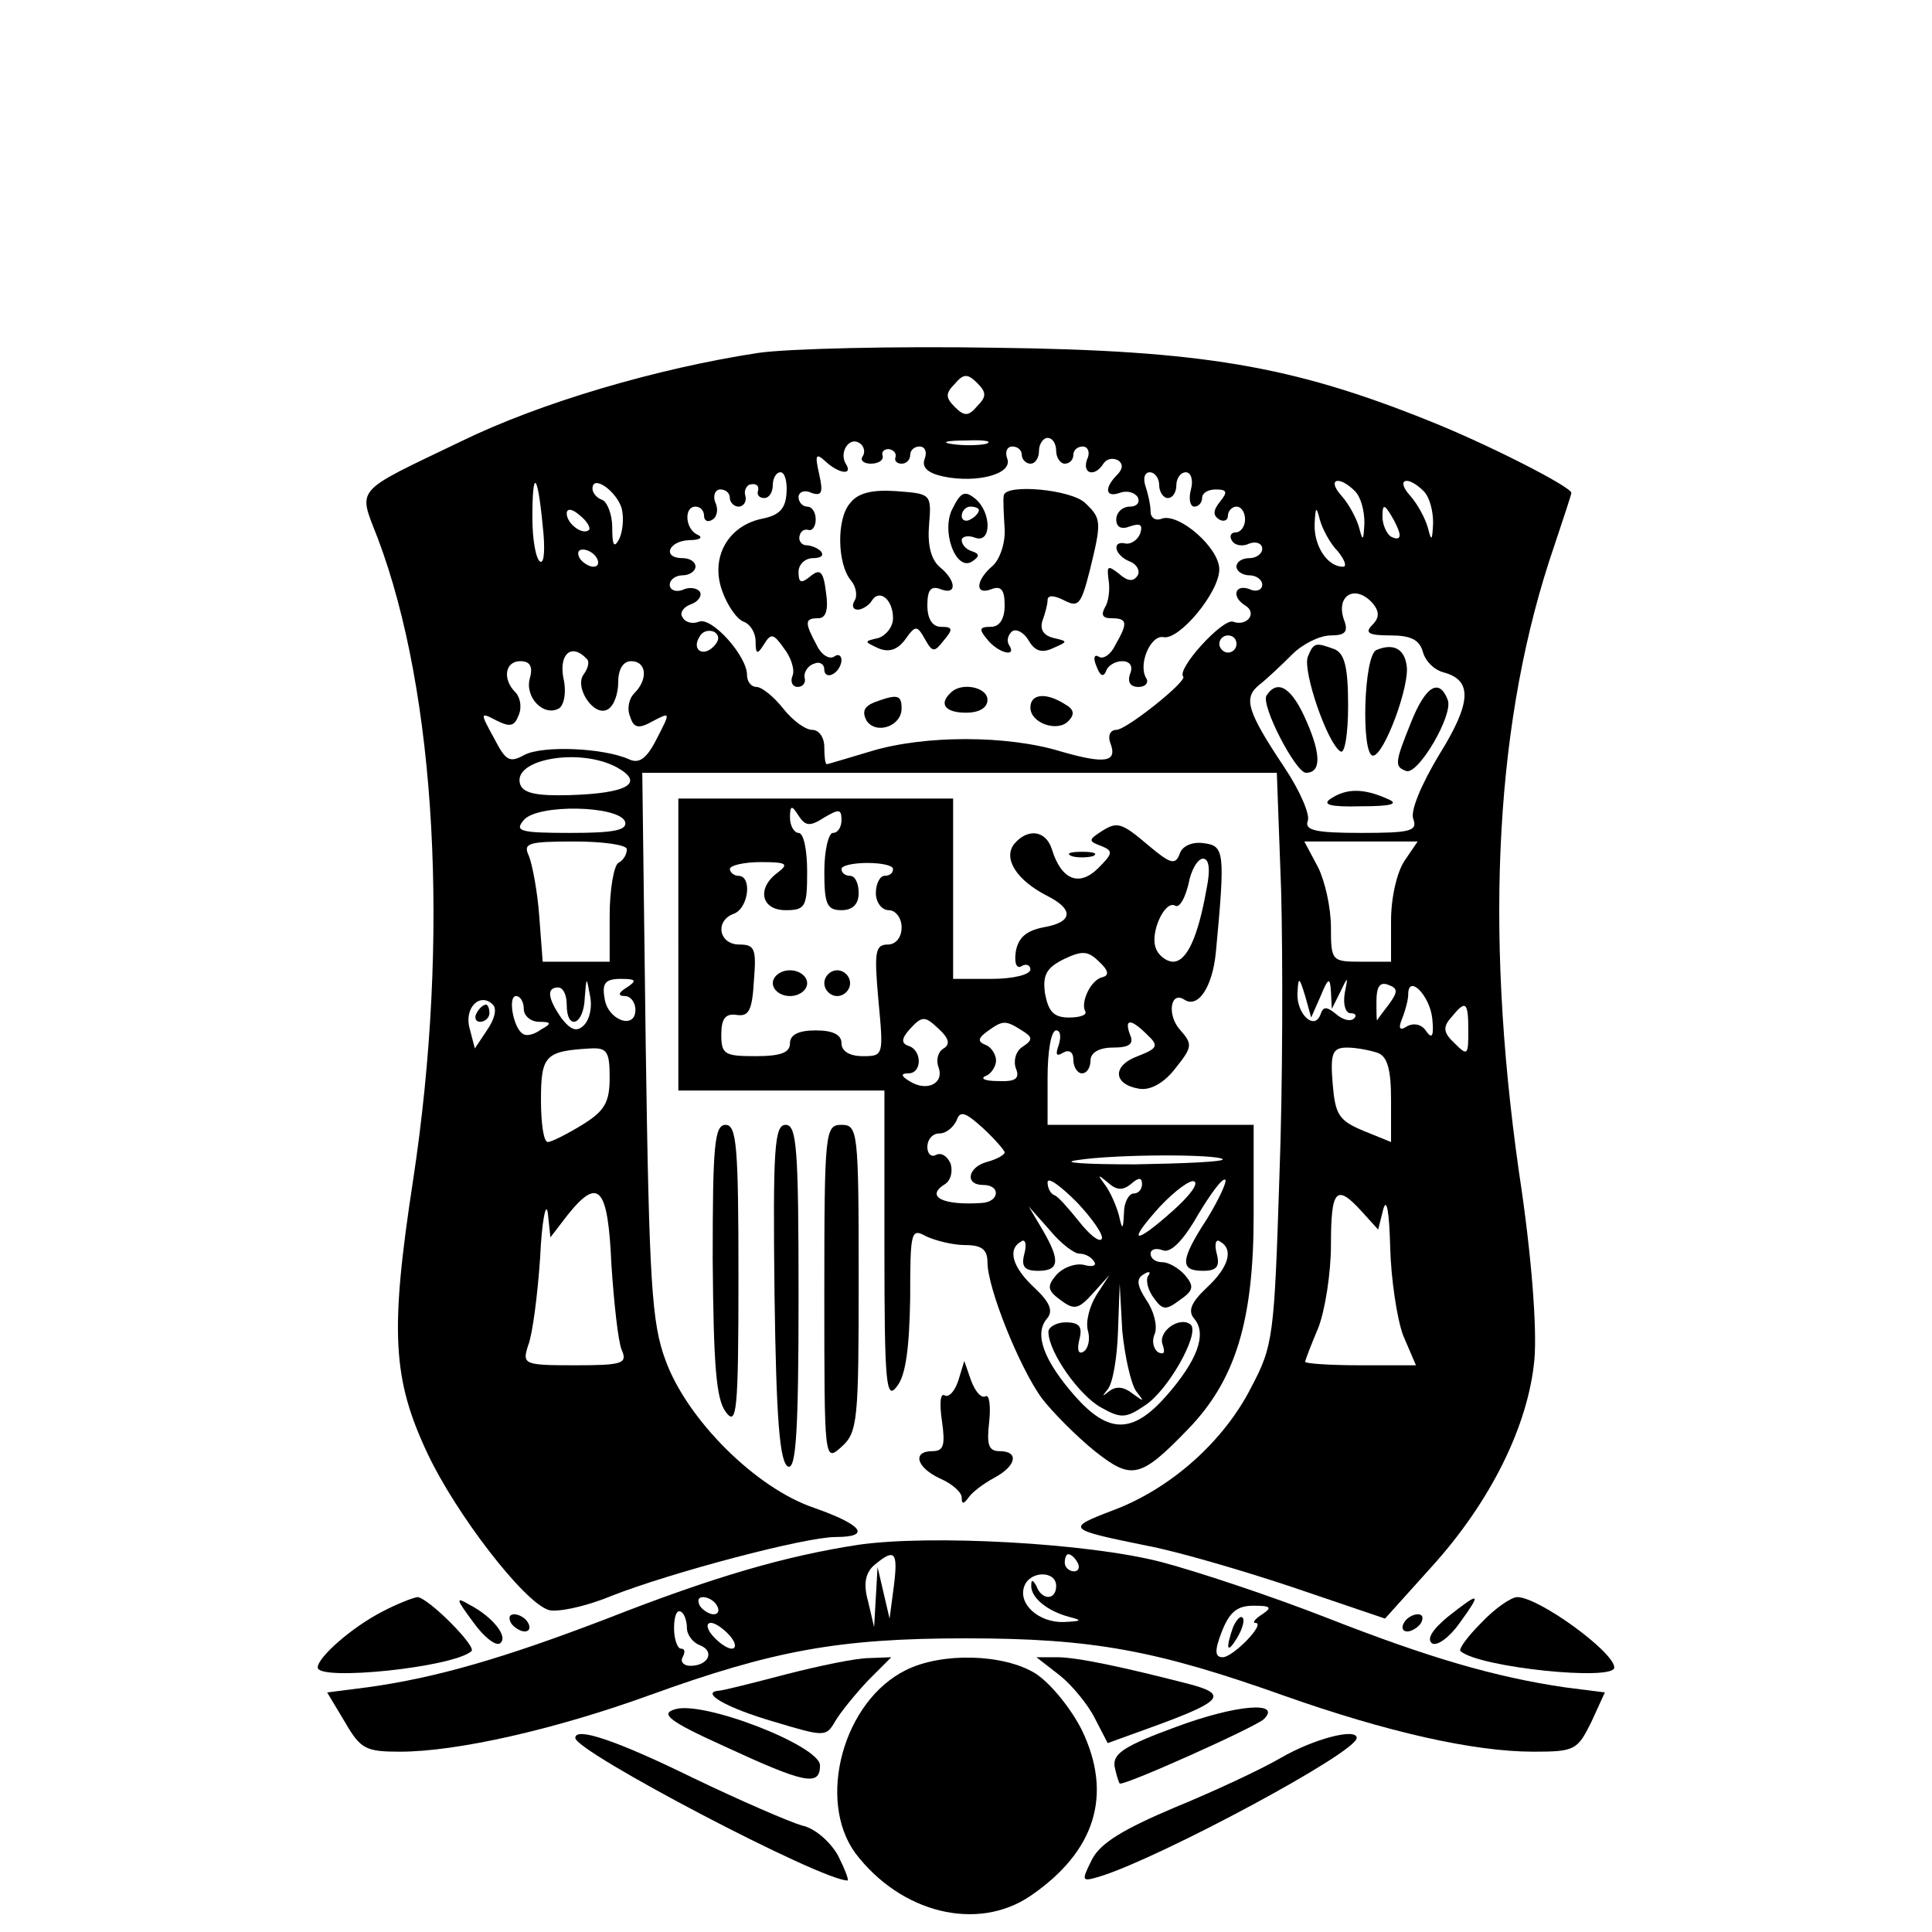 <?xml version="1.0" standalone="no"?>
<!DOCTYPE svg PUBLIC "-//W3C//DTD SVG 20010904//EN"
 "http://www.w3.org/TR/2001/REC-SVG-20010904/DTD/svg10.dtd">
<svg version="1.0" xmlns="http://www.w3.org/2000/svg"
 width="225pt" height="225pt" viewBox="0 0 225 225"
 preserveAspectRatio="xMidYMid meet">

<g transform="translate(0,225) scale(0.1,-0.1)"
fill="#000000" stroke="none">
<path d="M883 1839 c-118 -18 -254 -58 -346 -103 -127 -61 -120 -53 -97 -113
68 -180 84 -466 41 -748 -27 -176 -24 -231 17 -318 33 -70 112 -173 141 -182
10 -3 43 4 72 16 71 28 227 69 262 69 42 0 32 14 -25 34 -68 23 -148 103 -173
172 -16 43 -19 90 -23 367 l-4 317 370 0 369 0 5 -137 c2 -76 2 -226 -2 -333
-6 -186 -7 -197 -33 -246 -32 -63 -94 -118 -161 -143 -55 -21 -54 -22 39 -41
33 -6 109 -28 169 -48 l109 -37 54 60 c69 76 113 165 120 242 3 36 -3 120 -18
218 -41 288 -27 531 41 729 11 33 20 60 20 62 0 7 -98 57 -166 84 -159 64
-265 82 -504 85 -118 2 -243 -1 -277 -6z m255 -62 c-10 -12 -15 -12 -26 -1
-11 11 -11 16 0 27 10 12 15 12 26 1 11 -11 11 -16 0 -27z m-133 -58 c-4 -5 1
-9 9 -9 9 0 15 4 14 9 -2 5 2 8 7 8 6 -1 9 -5 8 -9 -2 -5 2 -8 7 -8 6 0 10 5
10 10 0 6 5 10 11 10 6 0 9 -6 6 -14 -4 -10 3 -17 22 -21 39 -8 81 3 74 21 -3
8 0 14 6 14 6 0 11 -4 11 -10 0 -5 5 -10 10 -10 6 0 10 7 10 15 0 8 5 15 10
15 6 0 10 -7 10 -15 0 -8 5 -15 10 -15 6 0 10 5 10 10 0 6 5 10 11 10 6 0 9
-7 5 -15 -6 -17 9 -21 19 -5 4 6 11 7 17 4 6 -4 6 -10 -1 -17 -15 -15 -14 -27
3 -21 8 3 17 1 21 -5 3 -6 -1 -11 -9 -11 -9 0 -16 -7 -16 -15 0 -9 6 -12 16
-8 12 4 15 2 12 -8 -3 -8 -11 -13 -17 -12 -17 4 -13 -14 5 -21 8 -3 12 -11 9
-16 -5 -8 -12 -7 -22 2 -13 10 -14 9 -12 -7 2 -11 0 -26 -4 -32 -5 -9 -3 -13
7 -13 19 0 20 -5 5 -31 -5 -11 -14 -17 -19 -14 -6 4 -7 -2 -3 -11 4 -11 8 -13
11 -6 2 7 11 12 19 12 9 0 13 -6 9 -15 -3 -9 0 -15 10 -15 8 0 12 5 9 10 -10
16 5 51 20 48 18 -4 65 52 65 79 0 25 -47 66 -67 59 -7 -3 -13 1 -13 8 0 8 -3
21 -6 30 -3 9 -1 16 5 16 6 0 11 -7 11 -15 0 -8 5 -15 10 -15 6 0 10 7 10 15
0 8 5 15 11 15 6 0 9 -9 6 -20 -3 -11 -1 -20 4 -20 5 0 9 5 9 10 0 6 7 10 16
10 13 0 14 -3 5 -14 -8 -10 -9 -16 -1 -21 5 -3 10 -1 10 4 0 6 5 11 10 11 6 0
10 -7 10 -15 0 -8 -5 -15 -11 -15 -5 0 -8 -4 -4 -10 3 -5 12 -7 20 -3 8 3 15
0 15 -6 0 -6 -7 -11 -15 -11 -8 0 -15 -4 -15 -10 0 -5 7 -10 15 -10 8 0 15 -5
15 -11 0 -6 -7 -9 -15 -5 -17 6 -21 -9 -5 -19 15 -9 2 -25 -14 -19 -12 4 -66
-55 -58 -64 5 -5 -66 -62 -78 -62 -7 0 -10 -7 -7 -15 9 -23 -6 -25 -58 -10
-62 19 -159 19 -221 0 -27 -8 -50 -15 -51 -15 -2 0 -3 9 -3 20 0 11 -6 20 -14
20 -8 0 -23 11 -34 25 -11 14 -25 25 -31 25 -6 0 -11 6 -11 14 0 22 -41 68
-56 62 -7 -3 -16 -1 -19 5 -4 5 1 12 9 15 9 3 14 10 11 15 -3 4 -12 6 -20 2
-8 -3 -15 0 -15 6 0 6 7 11 15 11 8 0 15 5 15 10 0 6 -7 10 -15 10 -24 0 -17
20 8 21 12 0 16 3 10 6 -15 6 -17 33 -3 33 6 0 10 -5 10 -11 0 -5 4 -8 10 -4
5 3 7 12 3 20 -3 8 0 15 6 15 6 0 11 -4 11 -10 0 -5 5 -10 10 -10 6 0 10 6 8
13 -2 6 2 13 7 13 6 1 9 -2 8 -7 -2 -5 1 -9 7 -9 6 0 10 7 10 15 0 8 4 15 9
15 5 0 8 -11 7 -24 -1 -18 -8 -26 -28 -30 -40 -8 -61 -45 -47 -84 6 -17 17
-33 25 -36 8 -3 14 -13 14 -23 0 -15 2 -16 10 -3 8 13 11 12 23 -5 8 -10 13
-25 10 -32 -3 -7 0 -13 6 -13 6 0 10 5 8 11 -1 6 4 14 11 16 6 3 12 0 12 -7 0
-6 5 -8 10 -5 6 3 10 11 10 16 0 6 -4 8 -9 4 -6 -3 -15 3 -20 14 -14 26 -14
31 2 31 9 0 12 10 9 30 -3 25 -7 28 -18 19 -11 -9 -14 -8 -14 5 0 9 8 16 17
16 9 0 13 3 9 8 -4 4 -12 7 -17 7 -5 0 -9 5 -8 10 1 6 5 9 10 8 5 -2 9 4 9 12
0 8 -4 15 -10 15 -5 0 -10 5 -10 11 0 6 7 9 15 5 12 -4 14 0 9 22 -5 22 -4 25
7 15 16 -15 33 -17 24 -3 -8 13 4 32 16 24 5 -3 7 -10 4 -15z m143 14 c-10 -2
-28 -2 -40 0 -13 2 -5 4 17 4 22 1 32 -1 23 -4z m-516 -95 c3 -26 2 -45 -3
-42 -5 3 -9 26 -9 51 0 58 6 53 12 -9z m92 20 c3 -12 1 -28 -3 -36 -6 -11 -8
-7 -8 14 0 15 -6 30 -12 32 -6 2 -11 8 -11 13 0 17 28 -3 34 -23z m854 20 c7
-7 11 -23 11 -37 -1 -21 -2 -22 -6 -6 -3 11 -12 28 -21 38 -17 19 -3 24 16 5z
m80 0 c7 -7 11 -23 11 -37 -1 -21 -2 -22 -6 -6 -3 11 -12 28 -21 38 -17 19 -3
24 16 5z m-972 -45 c-7 -7 -26 7 -26 19 0 6 6 6 15 -2 9 -7 13 -15 11 -17z
m872 -25 c8 -10 11 -18 6 -18 -18 0 -34 24 -33 50 1 20 2 21 6 5 3 -11 12 -28
21 -37z m72 19 c0 -5 -4 -5 -10 -2 -5 3 -10 14 -10 23 0 15 2 15 10 2 5 -8 10
-19 10 -23z m-935 -27 c3 -5 2 -10 -4 -10 -5 0 -13 5 -16 10 -3 6 -2 10 4 10
5 0 13 -4 16 -10z m904 -53 c8 -10 7 -17 -1 -25 -9 -9 -4 -12 21 -12 24 0 34
-5 38 -19 3 -11 13 -21 24 -24 34 -9 33 -35 -5 -96 -21 -35 -34 -66 -30 -75 5
-14 -4 -16 -61 -16 -53 0 -66 3 -62 14 3 7 -9 35 -27 62 -44 66 -48 81 -30 96
9 7 26 23 39 36 12 12 32 22 45 22 16 0 20 4 16 16 -12 30 12 45 33 21z m-768
-50 c-13 -13 -26 -3 -16 12 3 6 11 8 17 5 6 -4 6 -10 -1 -17z m609 3 c0 -5 -4
-10 -10 -10 -5 0 -10 5 -10 10 0 6 5 10 10 10 6 0 10 -4 10 -10z m-757 -17 c4
-3 2 -11 -3 -18 -12 -15 12 -51 28 -41 7 4 12 18 12 32 0 15 6 24 15 24 18 0
20 -21 4 -37 -7 -7 -9 -19 -5 -28 4 -13 10 -14 26 -5 21 11 21 11 5 -20 -12
-24 -21 -30 -33 -24 -30 13 -99 16 -121 5 -18 -10 -22 -7 -36 20 -16 29 -16
30 3 20 16 -8 21 -7 26 6 4 9 2 21 -4 27 -15 15 -12 36 6 36 11 0 15 -6 11
-20 -6 -22 16 -45 34 -35 6 4 9 19 5 36 -5 28 10 40 27 22z m36 -127 c32 -18
12 -30 -56 -32 -37 -1 -53 2 -57 12 -11 30 70 44 113 20z m9 -63 c3 -10 -14
-13 -63 -13 -60 0 -66 2 -55 15 16 19 111 17 118 -2z m2 -32 c0 -6 -4 -13 -10
-16 -5 -3 -10 -31 -10 -61 l0 -54 -39 0 -39 0 -4 53 c-2 28 -8 60 -12 70 -7
15 -2 17 53 17 34 0 61 -4 61 -9z m906 -13 c-9 -13 -16 -43 -16 -70 l0 -48
-35 0 c-34 0 -35 1 -35 40 0 23 -7 54 -15 70 l-16 30 66 0 66 0 -15 -22z
m-956 -192 c-8 -8 -15 -6 -26 8 -16 23 -18 36 -4 36 6 0 10 -9 10 -20 0 -31
20 -24 21 8 2 25 2 25 6 3 3 -13 0 -28 -7 -35z m50 44 c-10 -6 -11 -10 -2 -10
6 0 12 -7 12 -16 0 -24 -33 -12 -36 14 -3 17 1 22 19 22 18 0 19 -2 7 -10z
m808 -10 c9 22 11 22 12 5 l1 -20 10 20 c9 19 9 18 5 -2 -2 -13 1 -23 7 -23 6
0 7 -3 4 -6 -4 -4 -13 -2 -21 5 -11 9 -15 9 -18 0 -7 -20 -28 0 -27 24 1 20 2
20 9 -3 l7 -25 11 25z m80 -9 c-7 -9 -13 -17 -14 -19 -1 -2 -1 8 -1 22 0 17 4
23 14 19 11 -4 11 -8 1 -22z m50 -17 c2 -20 0 -25 -7 -15 -5 8 -14 10 -22 6
-9 -6 -11 -3 -6 9 4 10 7 22 7 28 0 24 25 -1 28 -28z m-1101 -14 l-14 -21 -6
23 c-7 24 12 43 27 28 5 -5 2 -17 -7 -30z m43 25 c0 -8 8 -15 18 -15 14 0 15
-2 2 -9 -8 -6 -17 -8 -21 -5 -11 6 -18 44 -8 44 5 0 9 -7 9 -15z m1100 -26 c0
-28 -1 -29 -16 -14 -13 12 -14 19 -4 30 17 21 20 19 20 -16z m-1000 -54 c0
-29 -6 -39 -32 -55 -18 -11 -36 -20 -40 -20 -5 0 -8 22 -8 49 0 52 5 57 58 60
19 1 22 -4 22 -34z m894 29 c12 -4 16 -20 16 -55 l0 -49 -32 13 c-29 12 -33
19 -36 55 -3 36 0 42 17 42 10 0 26 -3 35 -6z m-943 -189 c36 45 47 33 51 -57
3 -46 8 -91 12 -100 7 -16 1 -18 -54 -18 -60 0 -62 1 -55 23 5 12 11 58 14
102 2 44 7 67 9 52 l3 -28 20 26z m925 4 l19 -21 6 24 c4 14 7 -4 8 -45 1 -37
8 -83 15 -102 l15 -35 -65 0 c-35 0 -64 2 -64 4 0 2 7 20 15 39 8 20 15 64 15
97 0 65 6 72 36 39z"/>
<path d="M990 1664 c-16 -18 -15 -71 1 -90 6 -7 8 -18 4 -24 -3 -5 -2 -10 4
-10 5 0 13 5 16 10 9 15 25 2 25 -20 0 -10 -8 -20 -17 -23 -17 -4 -17 -4 0
-12 12 -5 22 -2 31 10 12 17 14 17 23 1 9 -16 11 -16 22 -2 11 13 11 16 -3 16
-10 0 -16 9 -16 25 0 18 4 23 15 19 20 -8 19 10 -1 26 -10 9 -14 26 -12 49 3
36 2 36 -38 39 -28 2 -45 -2 -54 -14z"/>
<path d="M1110 1659 c-15 -26 3 -75 22 -63 9 6 9 9 0 12 -7 2 -12 8 -12 13 0
4 7 6 15 3 20 -8 20 29 1 45 -12 10 -17 8 -26 -10z m30 -3 c0 -3 -4 -8 -10
-11 -5 -3 -10 -1 -10 4 0 6 5 11 10 11 6 0 10 -2 10 -4z"/>
<path d="M1169 1673 c-1 -5 0 -22 1 -39 1 -17 -6 -36 -14 -43 -20 -17 -21 -35
-1 -27 11 4 15 -1 15 -19 0 -16 -6 -25 -16 -25 -14 0 -14 -3 -4 -15 13 -16 35
-21 25 -6 -3 5 -1 12 4 16 5 3 14 -2 19 -11 7 -12 15 -15 28 -9 18 8 18 8 1
12 -12 3 -16 10 -13 20 3 8 6 19 6 24 0 6 7 6 19 0 17 -9 20 -5 30 34 14 57
14 61 -5 79 -16 16 -93 23 -95 9z"/>
<path d="M1107 1443 c-14 -13 -6 -23 18 -23 16 0 25 6 25 15 0 15 -31 21 -43
8z"/>
<path d="M1018 1432 c-12 -5 -14 -11 -9 -21 11 -17 41 -7 41 14 0 16 -5 17
-32 7z"/>
<path d="M1200 1426 c0 -18 31 -29 44 -16 8 8 7 14 -4 20 -22 14 -40 12 -40
-4z"/>
<path d="M1523 1485 c-6 -17 23 -101 38 -110 5 -4 9 20 9 53 0 45 -4 61 -16
66 -22 8 -24 8 -31 -9z"/>
<path d="M1603 1493 c-15 -6 -18 -123 -4 -123 13 0 44 84 39 106 -3 19 -16 25
-35 17z"/>
<path d="M1475 1440 c-7 -11 34 -90 46 -90 17 0 18 20 1 59 -17 40 -34 51 -47
31z"/>
<path d="M1643 1408 c-19 -47 -19 -51 -5 -56 14 -4 55 66 48 83 -10 26 -26 16
-43 -27z"/>
<path d="M1550 1320 c-11 -7 -1 -10 35 -9 37 0 45 3 30 9 -27 12 -47 12 -65 0z"/>
<path d="M555 1070 c-3 -5 -1 -10 4 -10 6 0 11 5 11 10 0 6 -2 10 -4 10 -3 0
-8 -4 -11 -10z"/>
<path d="M790 1150 l0 -170 120 0 120 0 0 -182 c0 -162 2 -180 15 -162 10 13
14 45 15 102 0 79 1 82 19 72 11 -5 31 -10 45 -10 19 0 26 -5 26 -20 0 -30 37
-122 63 -158 13 -17 41 -45 62 -62 43 -34 53 -32 109 26 55 57 76 126 76 249
l0 105 -120 0 -120 0 0 55 c0 30 4 55 10 55 5 0 6 -7 3 -17 -4 -11 -3 -14 5
-9 7 4 12 1 12 -8 0 -9 5 -16 10 -16 6 0 10 7 10 15 0 9 10 15 26 15 19 0 25
4 20 15 -7 19 1 19 20 0 14 -13 12 -16 -11 -25 -30 -11 -29 -33 2 -38 13 -2
29 7 42 24 20 25 20 28 5 45 -15 17 -11 45 5 35 16 -11 33 14 37 55 11 117 10
124 -14 127 -13 2 -25 -3 -28 -12 -5 -14 -11 -12 -36 9 -33 28 -37 29 -58 15
-12 -8 -12 -10 2 -15 15 -6 14 -9 -3 -26 -22 -22 -43 -14 -54 22 -7 22 -28 25
-44 6 -13 -17 3 -42 38 -60 32 -16 31 -31 -4 -37 -20 -4 -29 -12 -32 -28 -2
-14 1 -21 7 -17 5 3 10 1 10 -4 0 -6 -20 -11 -45 -11 l-45 0 0 105 0 105 -160
0 -160 0 0 -170z m170 148 c17 10 20 10 20 -3 0 -8 -4 -15 -10 -15 -5 0 -10
-20 -10 -45 0 -38 3 -45 20 -45 13 0 20 7 20 20 0 11 -4 20 -10 20 -5 0 -10 3
-10 8 0 4 14 7 30 7 17 0 30 -3 30 -7 0 -5 -4 -8 -10 -8 -5 0 -10 -9 -10 -20
0 -11 7 -20 15 -20 8 0 15 -9 15 -20 0 -12 -7 -20 -16 -20 -15 0 -16 -9 -11
-65 6 -64 6 -65 -18 -65 -16 0 -25 6 -25 15 0 10 -10 15 -30 15 -20 0 -30 -5
-30 -15 0 -11 -11 -15 -40 -15 -36 0 -40 2 -40 25 0 19 5 25 18 23 14 -2 18 5
20 40 3 37 1 42 -17 42 -24 0 -29 28 -6 36 17 7 21 44 5 44 -5 0 -10 4 -10 8
0 4 16 8 36 8 30 0 33 -2 20 -12 -25 -18 -20 -44 9 -44 23 0 25 4 25 45 0 25
-4 45 -10 45 -5 0 -10 8 -10 18 0 14 2 15 10 2 8 -12 13 -13 30 -2z m445 -84
c-10 -56 -23 -84 -39 -84 -7 0 -17 7 -20 16 -7 18 11 57 23 49 5 -2 11 9 15
25 3 17 11 30 17 30 7 0 9 -12 4 -36z m-121 -102 c-14 -3 -26 -30 -20 -40 2
-4 -6 -7 -19 -7 -18 0 -24 7 -28 28 -3 22 2 30 22 40 21 10 28 10 41 -3 11
-10 12 -16 4 -18z m-185 -83 c-7 -4 -9 -14 -6 -22 7 -19 -14 -29 -34 -16 -10
6 -10 9 -1 9 16 0 16 27 0 32 -9 3 -8 9 2 20 14 15 17 15 33 0 12 -11 14 -18
6 -23z m91 21 c13 -8 13 -11 1 -19 -8 -5 -11 -16 -8 -25 5 -12 0 -16 -21 -15
-15 0 -21 3 -14 6 6 2 12 11 12 18 0 7 -6 16 -12 18 -10 4 -9 8 2 16 18 13 21
13 40 1z m-20 -142 c0 -3 -9 -8 -20 -11 -23 -6 -27 -27 -5 -27 21 0 19 -20 -2
-21 -44 -3 -65 7 -44 21 8 4 11 15 8 25 -4 9 -11 13 -17 10 -5 -3 -10 1 -10 9
0 9 6 16 14 16 8 0 16 7 20 15 4 12 10 10 31 -9 14 -13 25 -26 25 -28z m254
-8 c2 -3 -44 -5 -102 -6 -59 0 -89 2 -67 5 46 7 162 7 169 1z m-141 -93 c-3
-4 -14 5 -26 20 -12 15 -25 30 -29 31 -5 2 -8 9 -8 15 0 7 15 -4 34 -23 18
-19 32 -39 29 -43z m34 64 c9 8 13 8 13 0 0 -6 -4 -11 -10 -11 -5 0 -11 -10
-11 -22 -1 -21 -2 -21 -6 -3 -3 11 -10 27 -16 35 -9 12 -9 13 3 3 10 -9 17
-10 27 -2z m49 -31 c-46 -41 -54 -38 -15 5 18 19 36 32 40 29 5 -3 -7 -18 -25
-34z m40 -9 c-32 -49 -32 -61 -5 -61 16 0 20 5 16 20 -3 11 -1 18 4 14 16 -9
10 -30 -16 -54 -18 -17 -22 -27 -14 -36 15 -18 3 -49 -33 -90 -39 -44 -67 -44
-106 0 -36 41 -48 72 -33 90 8 9 4 19 -14 36 -26 24 -32 45 -16 54 5 4 7 -3 4
-14 -4 -15 0 -20 16 -20 25 0 26 12 5 48 l-16 27 24 -27 c13 -16 29 -28 35
-28 7 0 14 -4 17 -9 4 -5 -2 -7 -12 -4 -10 2 -24 -3 -32 -12 -11 -13 -10 -18
5 -29 16 -12 21 -11 38 8 l19 21 -15 -23 c-8 -13 -13 -31 -10 -42 3 -10 0 -21
-5 -24 -6 -4 -8 2 -5 14 4 15 0 20 -16 20 -11 0 -21 -6 -20 -12 1 -24 36 -73
61 -87 23 -13 29 -13 51 2 27 17 64 83 54 94 -12 11 -39 -7 -33 -23 3 -9 2
-12 -5 -9 -6 4 -8 14 -4 22 3 9 -1 26 -10 39 -11 17 -12 25 -3 30 6 4 9 3 5
-2 -3 -5 0 -17 7 -26 10 -14 14 -14 30 -2 16 11 17 16 6 29 -7 8 -19 15 -26
15 -8 0 -14 4 -14 10 0 5 6 7 14 4 9 -4 24 11 41 41 15 25 29 44 32 41 2 -2
-7 -22 -21 -45z m-83 -201 c10 -13 10 -13 -4 -3 -10 8 -19 9 -27 3 -9 -7 -9
-7 -2 2 6 7 11 37 12 67 l2 56 3 -55 c3 -30 10 -61 16 -70z"/>
<path d="M900 1105 c0 -8 9 -15 20 -15 11 0 20 7 20 15 0 8 -9 15 -20 15 -11
0 -20 -7 -20 -15z"/>
<path d="M960 1105 c0 -8 7 -15 15 -15 8 0 15 7 15 15 0 8 -7 15 -15 15 -8 0
-15 -7 -15 -15z"/>
<path d="M1248 1253 c6 -2 18 -2 25 0 6 3 1 5 -13 5 -14 0 -19 -2 -12 -5z"/>
<path d="M830 783 c1 -123 4 -162 15 -177 13 -18 15 -1 15 157 0 151 -2 177
-15 177 -13 0 -15 -24 -15 -157z"/>
<path d="M902 743 c2 -146 6 -197 16 -201 9 -3 12 41 12 197 0 173 -2 201 -15
201 -13 0 -15 -26 -13 -197z"/>
<path d="M960 743 c0 -195 0 -196 20 -178 19 17 20 31 20 197 0 171 -1 178
-20 178 -19 0 -20 -7 -20 -197z"/>
<path d="M1116 642 c-4 -12 -11 -20 -16 -17 -5 3 -6 -10 -3 -30 4 -28 2 -35
-11 -35 -24 0 -19 -19 9 -32 14 -6 25 -16 25 -22 0 -8 2 -8 8 0 4 6 17 16 30
23 26 14 29 31 6 31 -13 0 -15 8 -12 34 2 19 0 32 -4 30 -5 -3 -12 5 -17 18
l-8 23 -7 -23z"/>
<path d="M1000 451 c-85 -13 -168 -37 -293 -86 -120 -46 -199 -69 -279 -80
l-47 -6 21 -35 c18 -31 24 -34 64 -34 66 0 181 26 291 66 144 52 220 66 368
66 148 0 222 -14 371 -67 119 -42 220 -65 290 -65 48 0 51 2 67 34 l16 35 -47
6 c-81 12 -157 34 -277 81 -64 25 -151 54 -193 65 -85 22 -268 32 -352 20z
m41 -48 l-5 -38 -7 30 -7 30 -2 -35 -2 -35 -7 30 c-6 21 -3 34 8 43 23 19 27
15 22 -25z m214 27 c3 -5 1 -10 -4 -10 -6 0 -11 5 -11 10 0 6 2 10 4 10 3 0 8
-4 11 -10z m-25 -27 c0 -17 -17 -17 -23 0 -4 7 -6 8 -6 1 -1 -14 18 -30 44
-37 16 -4 15 -5 -6 -6 -29 -1 -54 21 -46 42 7 18 37 18 37 0z m-395 -23 c3 -5
2 -10 -4 -10 -5 0 -13 5 -16 10 -3 6 -2 10 4 10 5 0 13 -4 16 -10z m-35 -26
c0 -8 7 -17 15 -20 18 -7 10 -24 -11 -24 -8 0 -12 5 -9 10 3 6 3 10 -2 10 -4
0 -8 11 -8 24 0 13 3 22 8 19 4 -2 7 -11 7 -19z m670 16 c-8 -5 -12 -10 -8
-10 13 0 -26 -40 -38 -40 -9 0 -10 7 -1 30 9 23 18 30 37 30 20 0 22 -2 10
-10z m-620 -25 c7 -8 8 -15 2 -15 -5 0 -15 7 -22 15 -7 8 -8 15 -2 15 5 0 15
-7 22 -15z"/>
<path d="M1436 355 c-9 -26 -7 -32 5 -12 6 10 9 21 6 23 -2 3 -7 -2 -11 -11z"/>
<path d="M445 373 c-35 -18 -75 -53 -75 -65 0 -16 157 0 179 19 7 5 -51 63
-63 63 -6 -1 -24 -8 -41 -17z"/>
<path d="M551 361 c12 -17 26 -28 31 -25 11 7 -8 31 -35 45 -17 10 -16 7 4
-20z"/>
<path d="M1686 367 c-18 -15 -25 -26 -18 -31 6 -3 20 7 32 24 26 36 24 37 -14
7z"/>
<path d="M1725 360 c-16 -16 -27 -31 -24 -33 22 -19 179 -35 179 -19 0 18 -88
82 -113 82 -7 0 -26 -13 -42 -30z"/>
<path d="M595 360 c3 -5 11 -10 16 -10 6 0 7 5 4 10 -3 6 -11 10 -16 10 -6 0
-7 -4 -4 -10z"/>
<path d="M1635 360 c-3 -5 -2 -10 4 -10 5 0 13 5 16 10 3 6 2 10 -4 10 -5 0
-13 -4 -16 -10z"/>
<path d="M915 300 c-38 -10 -74 -19 -78 -19 -22 -2 9 -20 64 -36 60 -18 61
-18 72 1 6 10 23 31 38 47 l27 27 -26 -1 c-15 0 -58 -9 -97 -19z"/>
<path d="M1055 305 c-73 -36 -104 -151 -59 -213 53 -70 142 -92 204 -50 76 52
96 118 60 193 -13 26 -37 55 -54 66 -37 23 -109 25 -151 4z"/>
<path d="M1234 299 c14 -11 33 -34 41 -50 l15 -29 58 21 c76 28 82 36 36 48
-74 19 -129 31 -153 31 l-24 0 27 -21z"/>
<path d="M785 259 c-16 -5 -5 -14 57 -42 95 -44 113 -48 113 -23 0 23 -139 77
-170 65z"/>
<path d="M1370 239 c-60 -22 -74 -31 -72 -46 2 -10 5 -19 6 -20 3 -4 159 66
168 75 21 21 -32 17 -102 -9z"/>
<path d="M670 226 c0 -16 286 -166 317 -166 2 0 -3 13 -11 29 -9 16 -27 32
-42 35 -14 4 -72 29 -128 56 -90 44 -136 59 -136 46z"/>
<path d="M1492 203 c-24 -14 -80 -40 -124 -58 -59 -25 -86 -41 -96 -60 -13
-26 -13 -27 10 -20 70 22 298 144 298 161 0 12 -50 -1 -88 -23z"/>
</g>
</svg>
